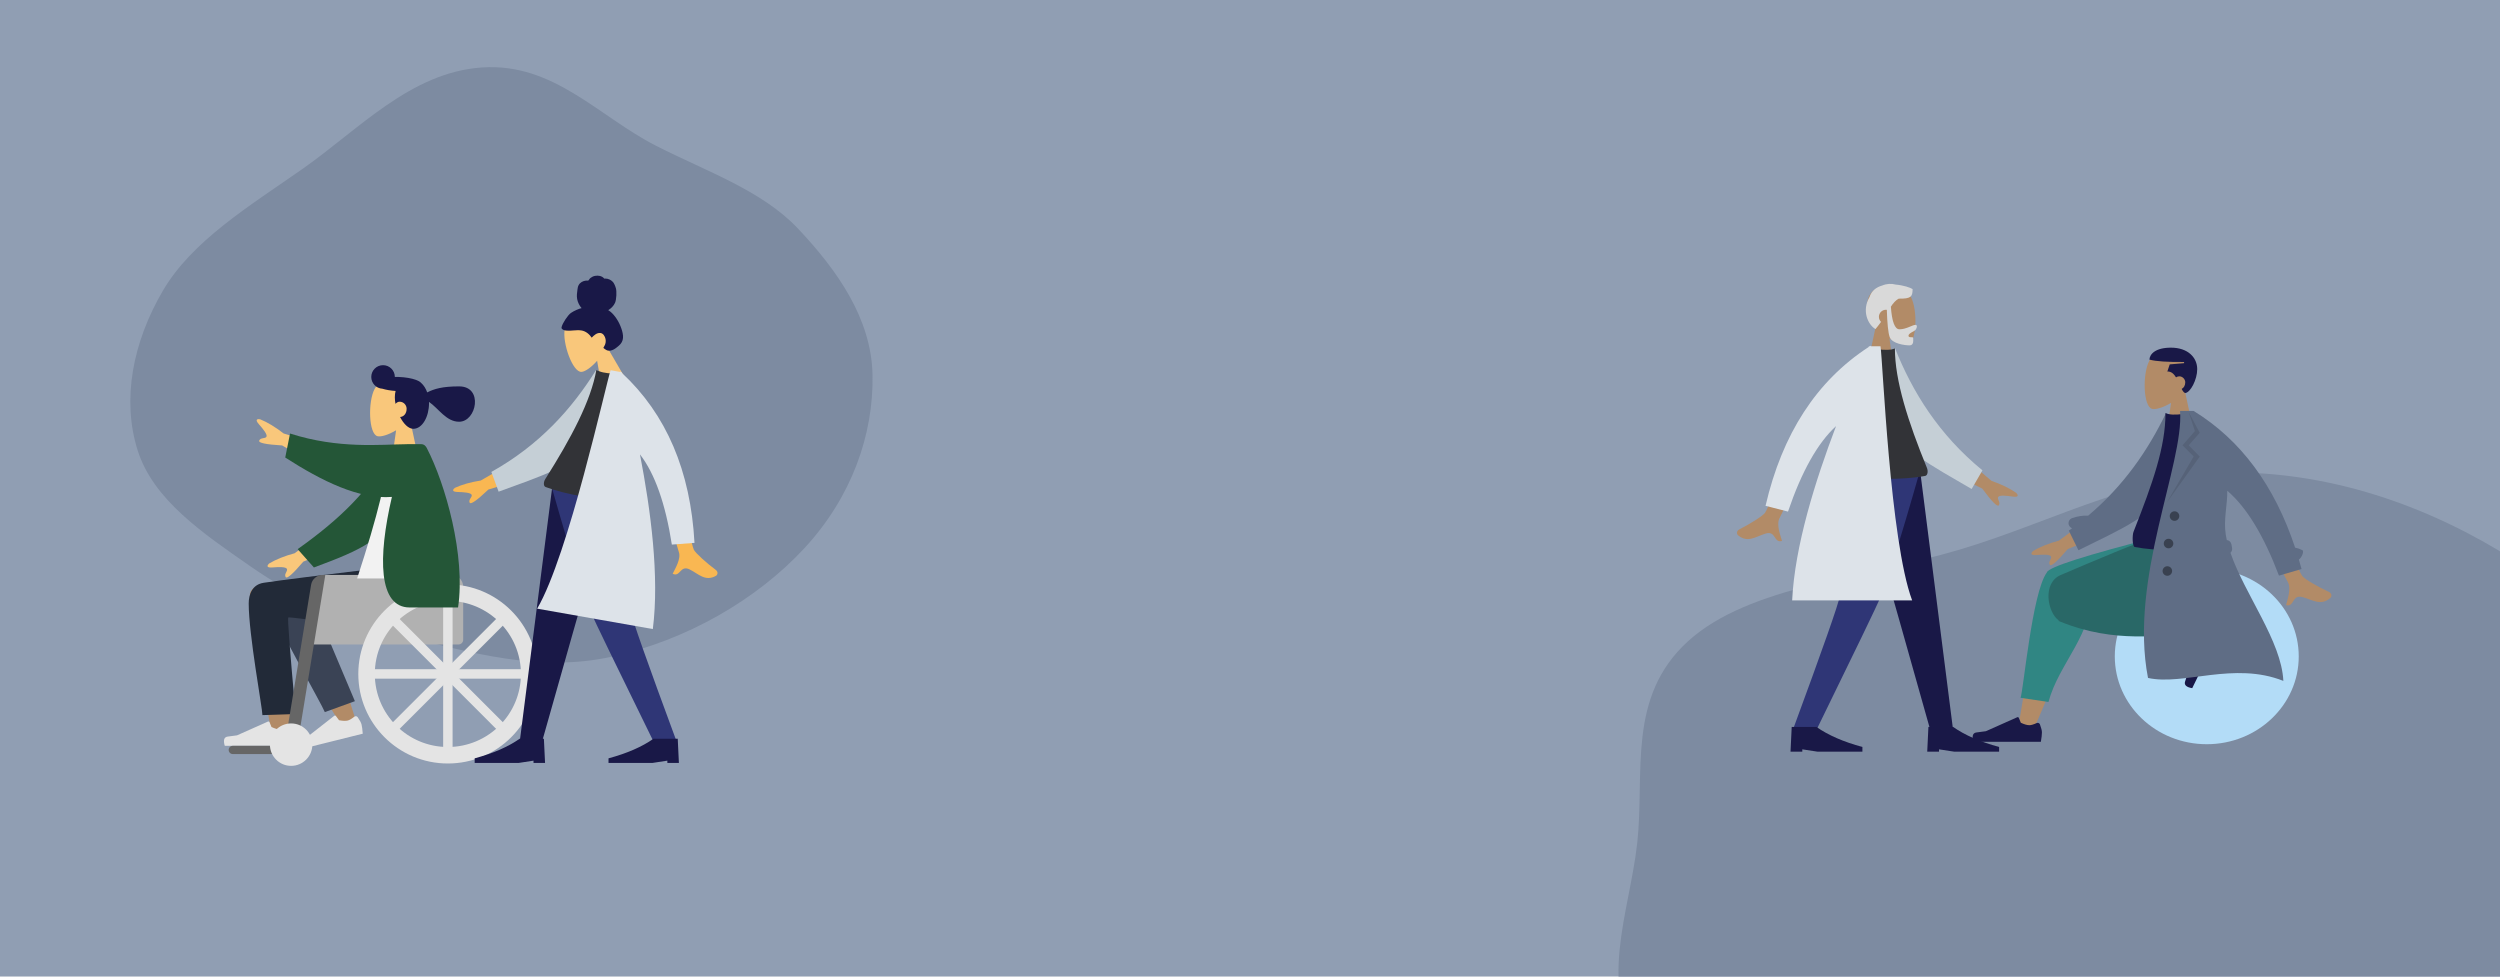 <svg width="1920" height="750" viewBox="0 0 1920 750" fill="none" xmlns="http://www.w3.org/2000/svg">
<g clip-path="url(#clip0)">
<rect width="1920" height="750" fill="#909EB3"/>
<path d="M105.758 346.012C93.313 306.812 102.048 262.701 125.049 223.345C147.482 184.961 191.443 158.322 232.05 129.92C275.49 99.536 315.345 55.446 370.316 51.794C425.295 48.14 459.903 89.552 503.683 111.871C542.464 131.642 585.059 146.179 612.648 175.334C643.468 207.903 669.204 244.985 670.094 287.728C671.049 333.602 654.092 381.825 617.763 421.037C581.106 460.603 527.45 491.694 469.307 504.45C414.453 516.485 361.441 501.296 310.388 488.475C265.553 477.215 226.774 458.928 192.196 434.855C156.052 409.693 117.81 383.977 105.758 346.012Z" fill="#7D8BA1"/>
<path d="M1732.32 363.312C1818.04 367.738 1894.79 403.234 1953.46 445.432C2010.39 486.383 2032.28 541.419 2054.91 595.337C2078.47 651.464 2113.98 709.722 2087.75 765.313C2061.27 821.418 1985.49 858.879 1914.33 893.245C1845.34 926.559 1769.92 956.801 1685.06 959.78C1601.7 962.706 1525 935.973 1451.43 909.494C1378.59 883.277 1298.65 857.178 1261.9 807.475C1225.76 758.589 1251.48 701.519 1257.43 647.089C1263.26 593.884 1249.2 535.409 1296.38 492.481C1343.43 449.664 1432 443.734 1504.51 422.252C1580.5 399.735 1649.5 359.036 1732.32 363.312Z" fill="#7D8BA1"/>
<path fill-rule="evenodd" clip-rule="evenodd" d="M214.644 452.501C208.145 443.688 191.902 449.522 191.912 456.818C191.937 475.975 209.419 566.917 210.332 572.659C211.244 578.401 221.022 580.279 221.591 573.105C222.497 561.69 224.181 522.117 222.496 503.707C222.004 498.329 221.486 493.131 220.963 488.262C230.151 504.767 244.122 528.096 262.876 558.248L273.299 553.486C265.114 526.519 258.402 507.48 253.164 496.371C244.195 477.349 235.785 461.06 232.245 455.322C227.57 447.742 219.987 448.749 214.644 452.501Z" fill="#B28B67"/>
<path fill-rule="evenodd" clip-rule="evenodd" d="M272.554 538.51L236.779 453.761C228.208 439.974 204.179 456.566 207.102 464.562C213.737 482.716 247.484 541.487 249.46 546.895L272.554 538.51Z" fill="#3A4355"/>
<path fill-rule="evenodd" clip-rule="evenodd" d="M191.007 463.435C191.007 487.457 201.536 543.923 201.543 549.213L227.05 548.353C222.592 499.259 220.711 474.545 221.409 474.213C222.98 473.464 285.802 482.908 304.644 483.621C331.813 484.649 343.052 467.981 343.964 436.35H291.336C246.335 441.722 216.758 445.458 202.606 447.558C193.517 448.907 191.007 456.818 191.007 463.435Z" fill="#222A38"/>
<path fill-rule="evenodd" clip-rule="evenodd" d="M274.71 550.829C276.346 553.207 277.327 555.047 277.651 556.349C278.046 557.932 278.359 560.309 278.588 563.479C276.751 563.937 260.241 568.053 229.057 575.828C226.709 571.894 226.879 569.412 229.568 568.381C232.256 567.35 234.484 566.469 236.25 565.739L256.713 549.735C257.106 549.427 257.675 549.497 257.983 549.891C257.988 549.898 257.993 549.904 257.999 549.911L260.373 553.132C263.239 553.69 265.475 553.768 267.08 553.368C268.384 553.043 270.054 552.067 272.089 550.441L272.089 550.441C272.87 549.817 274.009 549.944 274.633 550.725C274.66 550.759 274.685 550.794 274.71 550.829Z" fill="#E4E4E4"/>
<path fill-rule="evenodd" clip-rule="evenodd" d="M222.976 559.577C223.988 562.28 224.494 564.303 224.494 565.645C224.494 567.277 224.222 569.658 223.679 572.79C221.785 572.79 204.769 572.79 172.631 572.79C171.304 568.404 172.07 566.036 174.928 565.687C177.786 565.337 180.16 565.021 182.051 564.74L205.777 554.162C206.234 553.959 206.769 554.164 206.973 554.62C206.976 554.628 206.979 554.636 206.983 554.644L208.508 558.343C211.154 559.578 213.304 560.195 214.958 560.195C216.302 560.195 218.158 559.652 220.526 558.567L220.526 558.567C221.435 558.15 222.509 558.549 222.926 559.458C222.944 559.497 222.96 559.537 222.976 559.577Z" fill="#E4E4E4"/>
<path d="M178.788 572.79H220.422C222.171 572.79 223.589 574.208 223.589 575.957C223.589 577.707 222.171 579.125 220.422 579.125H178.788C177.039 579.125 175.62 577.707 175.62 575.957C175.62 574.208 177.039 572.79 178.788 572.79Z" fill="#666666"/>
<path fill-rule="evenodd" clip-rule="evenodd" d="M346.68 441.554H249.837C244.838 441.554 240.786 445.606 240.786 450.604V494.953H352.11C354.109 494.953 355.73 493.332 355.73 491.333V450.604C355.73 445.606 351.678 441.554 346.68 441.554Z" fill="#B1B1B1"/>
<path fill-rule="evenodd" clip-rule="evenodd" d="M249.837 441.554H247.851C243.418 441.554 239.638 444.764 238.92 449.138L219.064 570.074H228.735" fill="#666666"/>
<path d="M223.589 588.176C214.592 588.176 207.298 580.882 207.298 571.885C207.298 562.887 214.592 555.593 223.589 555.593C232.587 555.593 239.881 562.887 239.881 571.885C239.881 580.882 232.587 588.176 223.589 588.176Z" fill="#E4E4E4"/>
<path fill-rule="evenodd" clip-rule="evenodd" d="M343.964 586.366C381.954 586.366 412.75 555.569 412.75 517.58C412.75 479.591 381.954 448.794 343.964 448.794C305.975 448.794 275.179 479.591 275.179 517.58C275.179 555.569 305.975 586.366 343.964 586.366ZM343.964 573.695C312.973 573.695 287.85 548.571 287.85 517.58C287.85 486.589 312.973 461.465 343.964 461.465C374.956 461.465 400.079 486.589 400.079 517.58C400.079 548.571 374.956 573.695 343.964 573.695Z" fill="#E4E4E4"/>
<path d="M340.344 457.845H347.585V577.315H340.344V457.845Z" fill="#E4E4E4"/>
<path d="M300.445 476.621L303.005 474.061C303.712 473.354 304.858 473.354 305.565 474.061L387.483 555.979C388.19 556.686 388.19 557.832 387.483 558.539L384.923 561.099C384.216 561.806 383.07 561.806 382.363 561.099L300.445 479.181C299.738 478.474 299.738 477.328 300.445 476.621Z" fill="#E4E4E4"/>
<path d="M284.229 519.39V515.77C284.229 514.77 285.04 513.96 286.04 513.96H401.889C402.889 513.96 403.699 514.77 403.699 515.77V519.39C403.699 520.39 402.889 521.2 401.889 521.2H286.04C285.04 521.2 284.229 520.39 284.229 519.39Z" fill="#E4E4E4"/>
<path d="M303.005 561.099L300.445 558.539C299.738 557.832 299.738 556.686 300.445 555.979L382.363 474.061C383.07 473.354 384.216 473.354 384.923 474.061L387.483 476.621C388.19 477.328 388.19 478.474 387.483 479.181L305.565 561.099C304.858 561.806 303.712 561.806 303.005 561.099Z" fill="#E4E4E4"/>
<path fill-rule="evenodd" clip-rule="evenodd" d="M252.139 343.209L217.833 332.911C211.433 327.929 205.397 324.286 199.724 321.983C198.074 321.672 195.342 321.853 198.756 325.725C202.169 329.597 205.585 333.823 204.611 335.447C203.636 337.071 200.085 335.847 199.057 338.419C198.372 340.133 204.255 341.361 216.707 342.103L243.38 357.8L252.139 343.209ZM255.17 403.693L226.3 424.893C218.47 427.006 211.928 429.634 206.674 432.779C205.433 433.91 203.933 436.2 209.08 435.804C214.227 435.408 219.658 435.224 220.368 436.979C221.078 438.735 217.964 440.834 219.399 443.202C220.356 444.781 224.878 440.822 232.963 431.324L261.552 419.469L255.17 403.693Z" fill="#F9C77B"/>
<path fill-rule="evenodd" clip-rule="evenodd" d="M300.013 346.599C284.291 375.914 261.557 398.386 228.598 421.747L241.078 435.818C277.878 422.142 297.3 413.891 306.837 386.195C309.231 379.243 310.904 357.084 312.339 345.425L300.013 346.599Z" fill="#245637"/>
<path fill-rule="evenodd" clip-rule="evenodd" d="M343.964 444.269H274.274C290.06 396.124 298.124 363.08 298.466 345.137C298.483 344.223 300.173 342.611 300.92 342.822C306.386 344.366 312.235 343.788 318.467 341.09C334.988 367.662 340.702 400.377 343.964 444.269Z" fill="#F2F2F2"/>
<g clip-path="url(#clip1)">
<path fill-rule="evenodd" clip-rule="evenodd" d="M314.765 321.622C318.935 316.727 321.758 310.728 321.286 304.005C319.927 284.636 292.965 288.897 287.72 298.673C282.475 308.449 283.098 333.246 289.877 334.993C292.58 335.69 298.339 333.983 304.2 330.451L300.521 356.477H322.243L314.765 321.622Z" fill="#F9C77B"/>
<path fill-rule="evenodd" clip-rule="evenodd" d="M307.247 320.26C309.94 325.431 313.666 329.324 317.387 329.324C324.457 329.324 329.483 319.873 329.483 309.711C329.483 309.354 329.476 308.999 329.462 308.647C336.94 313.779 342.703 323.894 352.598 323.894C366.06 323.894 371.406 296.742 352.598 296.742C339.807 296.742 333.516 298.607 328.093 301.364C327.024 298.349 325.393 295.815 323.399 294.044C322.92 293.504 322.184 292.988 321.235 292.509C320.655 292.191 320.055 291.933 319.438 291.738C316.168 290.537 311.431 289.689 306.141 289.504C305.153 289.47 304.182 289.46 303.236 289.472C303.221 284.487 299.174 280.45 294.185 280.45C289.187 280.45 285.134 284.502 285.134 289.501C285.134 294.335 288.924 298.284 293.695 298.539C296.424 299.381 299.93 299.999 303.819 300.26C303.441 301.679 303.236 303.292 303.236 305.115C303.236 306.724 303.414 308.431 303.741 310.164C304.584 309.162 305.712 308.508 306.856 308.508C310.058 308.508 312.287 311.141 312.287 313.938C312.287 317.487 310.238 320.055 307.247 320.26Z" fill="#191847"/>
</g>
<path fill-rule="evenodd" clip-rule="evenodd" d="M312.52 341.133C292.543 341.297 260.133 344.945 222.754 332.945L219.064 351.384C247.314 369.553 275.92 383.628 300.986 381.629C290.101 428.319 290.603 466.539 314.633 466.539C326.109 466.539 338.495 466.539 351.792 466.539C357.694 426.877 342.183 371.884 327.803 344.146C327.254 343.087 326.085 341.09 323.331 341.09C320.932 341.09 317.333 341.09 312.534 341.09C312.529 341.105 312.525 341.119 312.52 341.133Z" fill="#245637"/>
<path fill-rule="evenodd" clip-rule="evenodd" d="M1440.53 251.008C1436.36 246.113 1433.53 240.114 1434 233.391C1435.36 214.022 1462.33 218.283 1467.57 228.059C1472.82 237.835 1472.19 262.632 1465.41 264.379C1462.71 265.076 1456.95 263.369 1451.09 259.837L1454.77 285.863H1433.05L1440.53 251.008Z" fill="#B28B67"/>
<path fill-rule="evenodd" clip-rule="evenodd" d="M1452.18 235.53C1453.01 247.113 1455.21 252.904 1458.78 252.904C1464.13 252.904 1468.67 249.507 1471.02 249.507C1472.73 249.507 1472.34 251.649 1471.21 253.237C1470.27 254.547 1465.72 255.81 1465.72 257.842C1465.72 259.873 1469.32 258.301 1469.32 259.506C1469.32 261.499 1469.95 265.246 1466.49 265.246C1462.99 265.246 1452.95 263.97 1451.23 258.775C1450.12 255.422 1449.41 248.474 1449.08 237.932C1448.87 237.907 1448.65 237.894 1448.43 237.894C1445.43 237.894 1443 240.325 1443 243.324C1443 244.847 1443.63 246.223 1444.64 247.209C1443.38 248.982 1441.97 250.835 1440.36 252.747C1434.3 249.11 1429.8 238.463 1435.73 228.235C1437.37 223.224 1441.07 220.548 1445.45 219.305C1449 217.821 1452.69 217.654 1455.79 218.544C1461.89 219.066 1467.33 220.925 1468.87 222.029C1468.87 227.799 1467.76 229.511 1458.21 229.36C1455.86 230.599 1454.06 232.733 1452.18 235.53Z" fill="#D9D9D9"/>
<path fill-rule="evenodd" clip-rule="evenodd" d="M1425.81 360.984L1458.62 476.134L1482.56 561.006H1500.02L1474.58 360.984H1425.81Z" fill="#191847"/>
<path fill-rule="evenodd" clip-rule="evenodd" d="M1417.03 360.984C1416.27 420.334 1413.68 452.704 1412.89 458.097C1412.09 463.489 1400.04 497.792 1376.74 561.006H1394.83C1424.49 500.363 1441.05 466.06 1444.51 458.097C1447.96 450.133 1458.62 417.763 1474.68 360.984H1417.03Z" fill="#2F3676"/>
<path fill-rule="evenodd" clip-rule="evenodd" d="M1375.12 577.297L1376.03 558.29H1395.03C1404.05 564.626 1415.81 569.755 1430.33 573.677V577.297H1395.94L1384.17 575.487V577.297H1375.12Z" fill="#191847"/>
<path fill-rule="evenodd" clip-rule="evenodd" d="M1480.11 577.297L1481.02 558.29H1500.02C1509.04 564.626 1520.8 569.755 1535.32 573.677V577.297H1500.93L1489.16 575.487V577.297H1480.11Z" fill="#191847"/>
<path fill-rule="evenodd" clip-rule="evenodd" d="M1502.16 346.15L1529.48 369.312C1537.14 371.966 1543.49 375.045 1548.51 378.548C1549.67 379.763 1551 382.152 1545.9 381.398C1540.79 380.644 1535.38 380.081 1534.55 381.783C1533.72 383.484 1536.68 385.796 1535.09 388.058C1534.02 389.567 1529.79 385.302 1522.38 375.263L1494.69 361.442L1502.16 346.15ZM1378.44 336.127L1394.47 338.455C1377.27 375.789 1368.04 395.533 1366.8 397.688C1364 402.536 1367.29 410.981 1368.58 415.451C1362.08 417.327 1364.15 407.289 1355.94 409.793C1348.44 412.078 1342.25 417.258 1334.83 411.098C1333.91 410.341 1333.14 407.864 1336.05 406.421C1343.28 402.826 1353.89 396.248 1355.54 393.823C1357.79 390.517 1365.42 371.285 1378.44 336.127Z" fill="#B28B67"/>
<path fill-rule="evenodd" clip-rule="evenodd" d="M1445.44 270.777L1455.38 267.492C1468.85 301.152 1488.95 333.72 1522.52 361.228L1514.22 375.553C1484.71 358.171 1456.78 344.668 1445.44 318.585C1441.64 309.831 1445.13 281.244 1445.44 270.777Z" fill="#C5CFD6"/>
<path fill-rule="evenodd" clip-rule="evenodd" d="M1411.33 365.509C1439.78 368.526 1462.18 368.526 1478.52 365.509C1480.54 365.136 1480.86 361.746 1479.92 359.446C1465.3 323.626 1455.28 292.372 1455.28 267.492C1452.59 268.844 1447.9 269.047 1441.19 268.1C1423.17 293.739 1414.89 323.157 1411.33 365.509Z" fill="#323337"/>
<path fill-rule="evenodd" clip-rule="evenodd" d="M1436.71 265.951H1444.22C1445.97 276.237 1451.49 415.526 1468.52 461.091H1376.38C1378.37 419.35 1394.13 369.209 1410.09 327.25C1395.98 340.167 1383.68 362.053 1373.19 392.908L1355.93 388.478C1368.76 333.181 1395.15 292.537 1435.08 266.547C1435.17 266.348 1435.25 266.149 1435.34 265.951H1436C1436.25 265.794 1436.49 265.637 1436.74 265.482L1436.71 265.951V265.951Z" fill="#DDE3E9"/>
<path fill-rule="evenodd" clip-rule="evenodd" d="M465.775 265.735C468.188 259.954 469.014 253.563 466.557 247.502C459.475 230.041 435.652 242.141 433.705 252.751C431.757 263.361 439.784 286.055 446.619 285.613C449.345 285.437 454.194 282.117 458.59 277.082L462.98 302.213L483.204 295.632L465.775 265.735Z" fill="#F9C77B"/>
<path fill-rule="evenodd" clip-rule="evenodd" d="M438.496 240.327C440.987 238.592 444.907 237.004 446.657 236.646C444.955 234.679 443.747 232.263 443.253 229.689C442.773 227.188 443.191 224.79 443.495 222.32C443.635 221.181 443.839 220.028 444.373 219.018C444.917 217.99 445.758 217.154 446.734 216.568C447.733 215.969 448.869 215.622 450.023 215.495C450.534 215.439 451.034 215.516 451.542 215.484C452.063 215.451 452.199 215.077 452.45 214.664C453.056 213.669 454.172 212.912 455.194 212.438C456.34 211.907 457.636 211.683 458.9 211.701C460.13 211.719 461.394 211.988 462.486 212.622C462.972 212.905 463.443 213.253 463.817 213.685C463.97 213.862 464.024 213.98 464.255 213.987C464.469 213.995 464.693 213.924 464.912 213.926C467.03 213.946 469.138 214.877 470.638 216.465C471.513 217.391 472.386 219.24 473.022 221.423C473.658 223.606 473.525 229.887 472.352 232.543C471.306 234.914 469.284 236.912 467.125 238.201C469.243 239.451 470.987 241.307 472.474 243.287C474.089 245.439 475.42 247.787 476.443 250.288C477.415 252.665 478.269 255.234 478.469 257.805C478.655 260.208 478.098 262.411 476.552 264.197C475.844 265.015 475.026 265.723 474.191 266.398C473.368 267.063 472.54 267.719 471.621 268.241C469.882 269.229 467.715 269.862 465.802 268.859C465.112 268.498 464.327 268.017 463.739 267.493C463.527 267.304 463.396 267.178 463.487 266.897C463.596 266.56 463.847 266.248 464.031 265.952C465.082 264.266 465.45 262.352 465.048 260.351C464.64 258.32 463.289 255.968 461.092 255.738C458.38 255.455 456.165 257.514 454.427 259.327C452.513 256.488 449.759 254.267 446.411 253.769C442.708 253.217 438.99 254.221 435.272 253.924C434.303 253.847 433.303 253.727 432.439 253.207C432.078 252.99 431.642 252.698 431.407 252.332C431.099 251.852 431.297 251.3 431.428 250.805C432.122 248.177 436.004 242.061 438.496 240.327Z" fill="#191847"/>
<path fill-rule="evenodd" clip-rule="evenodd" d="M471.767 374.844L439.64 487.149L416.2 569.924H399.104L424.012 374.844H471.767Z" fill="#191847"/>
<path fill-rule="evenodd" clip-rule="evenodd" d="M480.359 374.844C481.102 432.728 483.636 464.299 484.416 469.557C485.196 474.816 496.993 508.272 519.807 569.924H502.097C473.053 510.779 456.839 477.324 453.457 469.557C450.075 461.791 439.637 430.22 423.916 374.844H480.359Z" fill="#2F3676"/>
<path fill-rule="evenodd" clip-rule="evenodd" d="M521.39 585.949L520.504 567.34H501.896C493.072 573.543 481.552 578.565 467.336 582.405V585.949H501.009L512.529 584.177V585.949H521.39Z" fill="#191847"/>
<path fill-rule="evenodd" clip-rule="evenodd" d="M418.599 585.949L417.713 567.34H399.104C390.28 573.543 378.761 578.565 364.545 582.405V585.949H398.218L409.738 584.177V585.949H418.599Z" fill="#191847"/>
<path fill-rule="evenodd" clip-rule="evenodd" d="M399.537 351.45L369.275 369.028C361.437 370.271 354.801 372.147 349.366 374.654C348.043 375.623 346.351 377.688 351.402 377.833C356.453 377.978 361.76 378.356 362.273 380.13C362.786 381.904 359.541 383.618 360.698 386.061C361.47 387.689 366.274 384.317 375.11 375.944L404.149 367.392L399.537 351.45ZM520.519 362.867L504.669 362.375C514.944 401.12 520.499 421.632 521.332 423.911C523.208 429.038 518.609 436.581 516.613 440.651C522.56 443.556 522.258 433.572 529.755 437.371C536.598 440.838 541.688 446.861 549.891 442.213C550.899 441.642 552.06 439.396 549.506 437.518C543.143 432.84 534.02 424.724 532.839 422.117C531.229 418.562 527.122 398.812 520.519 362.867Z" fill="#F9B752"/>
<path fill-rule="evenodd" clip-rule="evenodd" d="M466.973 288.776L457.952 283.935C439.265 313.94 414.38 341.77 377.353 362.455L382.935 377.61C414.327 365.95 443.544 357.743 458.885 334.646C464.034 326.893 465.502 298.871 466.973 288.776Z" fill="#C5CFD6"/>
<path fill-rule="evenodd" clip-rule="evenodd" d="M483.842 385.467C455.896 383.524 434.302 379.716 419.058 374.044C417.17 373.341 417.435 370.035 418.729 367.988C438.885 336.106 453.838 307.823 458.047 283.952C460.405 285.706 464.897 286.698 471.523 286.93C484.564 314.594 487.575 344.227 483.842 385.467Z" fill="#323337"/>
<path fill-rule="evenodd" clip-rule="evenodd" d="M476.207 285.63L468.965 284.353C465.538 293.925 436.655 426.627 412.527 467.449L501.37 483.114C506.505 442.726 499.794 391.939 491.502 348.969C502.926 363.761 511.085 386.851 515.979 418.239L533.37 416.922C530.352 361.686 511.788 318.205 477.68 286.48C477.63 286.273 477.581 286.068 477.532 285.863L476.891 285.75C476.681 285.558 476.471 285.366 476.261 285.175L476.207 285.63V285.63Z" fill="#DDE3E9"/>
<path fill-rule="evenodd" clip-rule="evenodd" d="M1678.04 300.473C1682.27 295.512 1685.13 289.431 1684.65 282.618C1683.28 262.987 1655.95 267.305 1650.63 277.213C1645.32 287.122 1645.95 312.254 1652.82 314.025C1655.56 314.732 1661.4 313.002 1667.34 309.421L1663.61 335.8H1685.62L1678.04 300.473Z" fill="#B28B67"/>
<path fill-rule="evenodd" clip-rule="evenodd" d="M1671.19 289.811C1671.91 289.316 1672.77 289.016 1673.7 289.016C1676.23 289.016 1678.28 291.275 1678.28 293.603C1678.28 296.024 1677.14 297.897 1675.51 298.691C1676.38 300.396 1677.26 301.634 1678.28 301.858C1682.25 301.457 1687.46 291.603 1687.46 283.512C1687.46 274.656 1680.41 267 1667.28 267C1655.47 267 1651 271.868 1650.76 276.173C1655.82 277.564 1664.66 278.099 1677.37 278.008V278.925L1666.36 279.843L1664.52 285.347C1667.44 285.129 1669.53 287.131 1671.19 289.811Z" fill="#191847"/>
<path d="M1694.8 571.553C1655.79 571.553 1624.16 541.366 1624.16 504.129C1624.16 466.892 1655.79 436.706 1694.8 436.706C1733.81 436.706 1765.43 466.892 1765.43 504.129C1765.43 541.366 1733.81 571.553 1694.8 571.553Z" fill="#B3DCF7"/>
<path fill-rule="evenodd" clip-rule="evenodd" d="M1561.32 561.15C1573.07 535.136 1581.57 512.485 1584.98 500.533C1590.82 480.07 1595.27 462.064 1596.39 455.339C1599.07 439.304 1575.79 438.37 1572.71 446.339C1568.05 458.401 1559.92 498.031 1550.15 557.891L1561.32 561.15ZM1697.65 479.511C1686.87 475.249 1649.1 461.909 1630.89 458.136C1625.65 457.051 1620.58 456.044 1615.81 455.133C1601.64 452.427 1594.29 478.001 1607.94 479.966C1641.95 484.86 1690.15 489.914 1694.28 490.481C1700.06 491.276 1704.43 482.19 1697.65 479.511Z" fill="#B28B67"/>
<path fill-rule="evenodd" clip-rule="evenodd" d="M1607.11 448.095L1665.44 418.402V411.938H1658.5C1602.07 426.318 1573.24 435.533 1571.99 439.584C1571.98 439.628 1571.97 439.671 1571.96 439.715C1571.93 439.752 1571.9 439.79 1571.87 439.828C1560.69 455.208 1553.99 530.298 1551.79 535.92L1573.22 539.117C1581.42 508.719 1607.65 487.542 1606.95 451.134C1607.14 450.066 1607.19 449.054 1607.11 448.095Z" fill="#308683"/>
<path fill-rule="evenodd" clip-rule="evenodd" d="M1660.6 465.73C1665.93 464.662 1670.85 463.708 1675.05 462.971C1702.22 458.206 1710.14 443.665 1705.46 411.938H1655.4C1647.23 414.286 1604.74 432.105 1582.69 441.582C1568.1 447.855 1572.7 470.467 1580.96 476.352C1581.01 476.713 1581.16 476.958 1581.42 477.068C1625.87 495.49 1661.03 485.824 1672.78 488.913L1678.21 471.774L1660.6 465.73Z" fill="#296867"/>
<path fill-rule="evenodd" clip-rule="evenodd" d="M1693.96 476.787C1696.88 477.066 1698.94 477.503 1700.17 478.099C1701.65 478.824 1703.7 480.13 1706.31 482.017C1705.47 483.742 1697.91 499.243 1683.63 528.52C1679.05 527.779 1677.23 526.03 1678.18 523.271C1679.13 520.512 1679.9 518.209 1680.48 516.362L1681.39 490.048C1681.41 489.542 1681.83 489.145 1682.34 489.163C1682.35 489.163 1682.36 489.163 1682.36 489.164L1686.41 489.418C1688.71 487.557 1690.23 485.872 1690.96 484.365C1691.56 483.141 1691.89 481.209 1691.95 478.57L1691.95 478.57C1691.98 477.557 1692.82 476.755 1693.83 476.779C1693.88 476.78 1693.92 476.783 1693.96 476.787Z" fill="#191847"/>
<path fill-rule="evenodd" clip-rule="evenodd" d="M1566.67 556.327C1567.69 559.067 1568.2 561.116 1568.2 562.477C1568.2 564.131 1567.93 566.545 1567.38 569.718C1565.46 569.718 1548.21 569.718 1515.64 569.718C1514.29 565.273 1515.07 562.874 1517.97 562.519C1520.86 562.165 1523.27 561.845 1525.19 561.559L1549.23 550.839C1549.7 550.632 1550.24 550.84 1550.45 551.303C1550.45 551.311 1550.45 551.319 1550.46 551.327L1552 555.076C1554.68 556.328 1556.86 556.953 1558.54 556.953C1559.9 556.953 1561.78 556.403 1564.18 555.303L1564.18 555.303C1565.1 554.881 1566.19 555.285 1566.62 556.206C1566.63 556.246 1566.65 556.286 1566.67 556.327Z" fill="#191847"/>
<path fill-rule="evenodd" clip-rule="evenodd" d="M1610.5 393.712L1581.24 415.199C1573.31 417.34 1566.68 420.005 1561.35 423.192C1560.09 424.338 1558.57 426.659 1563.79 426.258C1569.01 425.857 1574.51 425.67 1575.23 427.449C1575.95 429.228 1572.79 431.356 1574.25 433.756C1575.22 435.357 1579.8 431.344 1588 421.717L1616.97 409.702L1610.5 393.712ZM1742.92 384.762L1726.76 387.687C1745.52 424.895 1755.56 444.568 1756.89 446.707C1759.9 451.519 1756.86 460.188 1755.72 464.762C1762.37 466.432 1759.91 456.338 1768.32 458.584C1776 460.633 1782.45 465.662 1789.75 459.159C1790.65 458.36 1791.34 455.824 1788.35 454.465C1780.9 451.079 1769.91 444.791 1768.16 442.394C1765.76 439.125 1757.35 419.914 1742.92 384.762Z" fill="#B28B67"/>
<path fill-rule="evenodd" clip-rule="evenodd" d="M1603.69 396.048C1599.92 395.777 1595.83 396.401 1591.44 397.881C1589.28 398.608 1588.11 400.95 1588.84 403.11C1589.27 404.365 1590.23 405.283 1591.39 405.689C1590.55 406.302 1589.7 406.912 1588.85 407.518L1596.23 422.588C1627.29 407.099 1656.49 395.422 1669.8 369.852C1674.26 361.27 1672.75 332.119 1673.18 321.515L1663.36 317.491C1649.69 345.76 1631.18 372.881 1603.69 396.048Z" fill="#5F6D85"/>
<path fill-rule="evenodd" clip-rule="evenodd" d="M1707.64 420.111C1678.8 423.279 1656.1 423.279 1639.54 420.111C1637.49 419.718 1637.58 410.874 1638.53 408.459C1653.35 370.843 1663.09 343.307 1663.09 317.18C1665.81 318.6 1670.57 318.813 1677.37 317.819C1695.63 344.743 1704.03 375.636 1707.64 420.111Z" fill="#191847"/>
<path fill-rule="evenodd" clip-rule="evenodd" d="M1713 424.558C1713.98 423.637 1714.49 422.255 1714.24 420.832L1713.76 418.122C1713.43 416.285 1711.94 414.948 1710.18 414.739C1709.87 413.362 1709.61 411.995 1709.39 410.638C1707.54 399.175 1710.7 387.935 1710.55 376.898C1725.3 389.483 1738.54 411.214 1750.25 442.091L1767.58 436.993C1766.92 434.537 1766.23 432.112 1765.52 429.716C1767.52 428.58 1769.86 423.373 1768.18 422.502C1766.44 421.602 1764.6 420.969 1762.66 420.596C1746.78 372.749 1720.8 337.756 1684.73 315.618H1681.54L1674.3 315.618C1677.37 356.238 1634.94 444.92 1649.67 520.658C1676.9 526.738 1715.77 507.819 1753.61 522.934C1752.2 492.434 1724 456.603 1713 424.558V424.558Z" fill="#5F6D85"/>
<path fill-rule="evenodd" clip-rule="evenodd" d="M1680.94 316.536L1685.67 331.089L1676.14 342L1684.75 350.574L1663.92 386.253L1689.4 350.645L1680.94 342L1689.4 332.358L1680.94 316.536Z" fill="black" fill-opacity="0.1"/>
<path fill-rule="evenodd" clip-rule="evenodd" d="M1670.03 400.013C1672.05 400.013 1673.7 398.37 1673.7 396.343C1673.7 394.317 1672.05 392.674 1670.03 392.674C1668 392.674 1666.36 394.317 1666.36 396.343C1666.36 398.37 1668 400.013 1670.03 400.013ZM1665.44 421.111C1667.47 421.111 1669.11 419.468 1669.11 417.442C1669.11 415.415 1667.47 413.772 1665.44 413.772C1663.42 413.772 1661.77 415.415 1661.77 417.442C1661.77 419.468 1663.42 421.111 1665.44 421.111ZM1664.52 442.21C1666.55 442.21 1668.19 440.567 1668.19 438.54C1668.19 436.514 1666.55 434.871 1664.52 434.871C1662.5 434.871 1660.86 436.514 1660.86 438.54C1660.86 440.567 1662.5 442.21 1664.52 442.21Z" fill="black" fill-opacity="0.4"/>
</g>
<defs>
<clipPath id="clip0">
<rect width="1920" height="750" fill="white"/>
</clipPath>
<clipPath id="clip1">
<rect width="80.552" height="76.026" fill="white" transform="matrix(-1 0 0 1 364.781 280.45)"/>
</clipPath>
</defs>
</svg>

